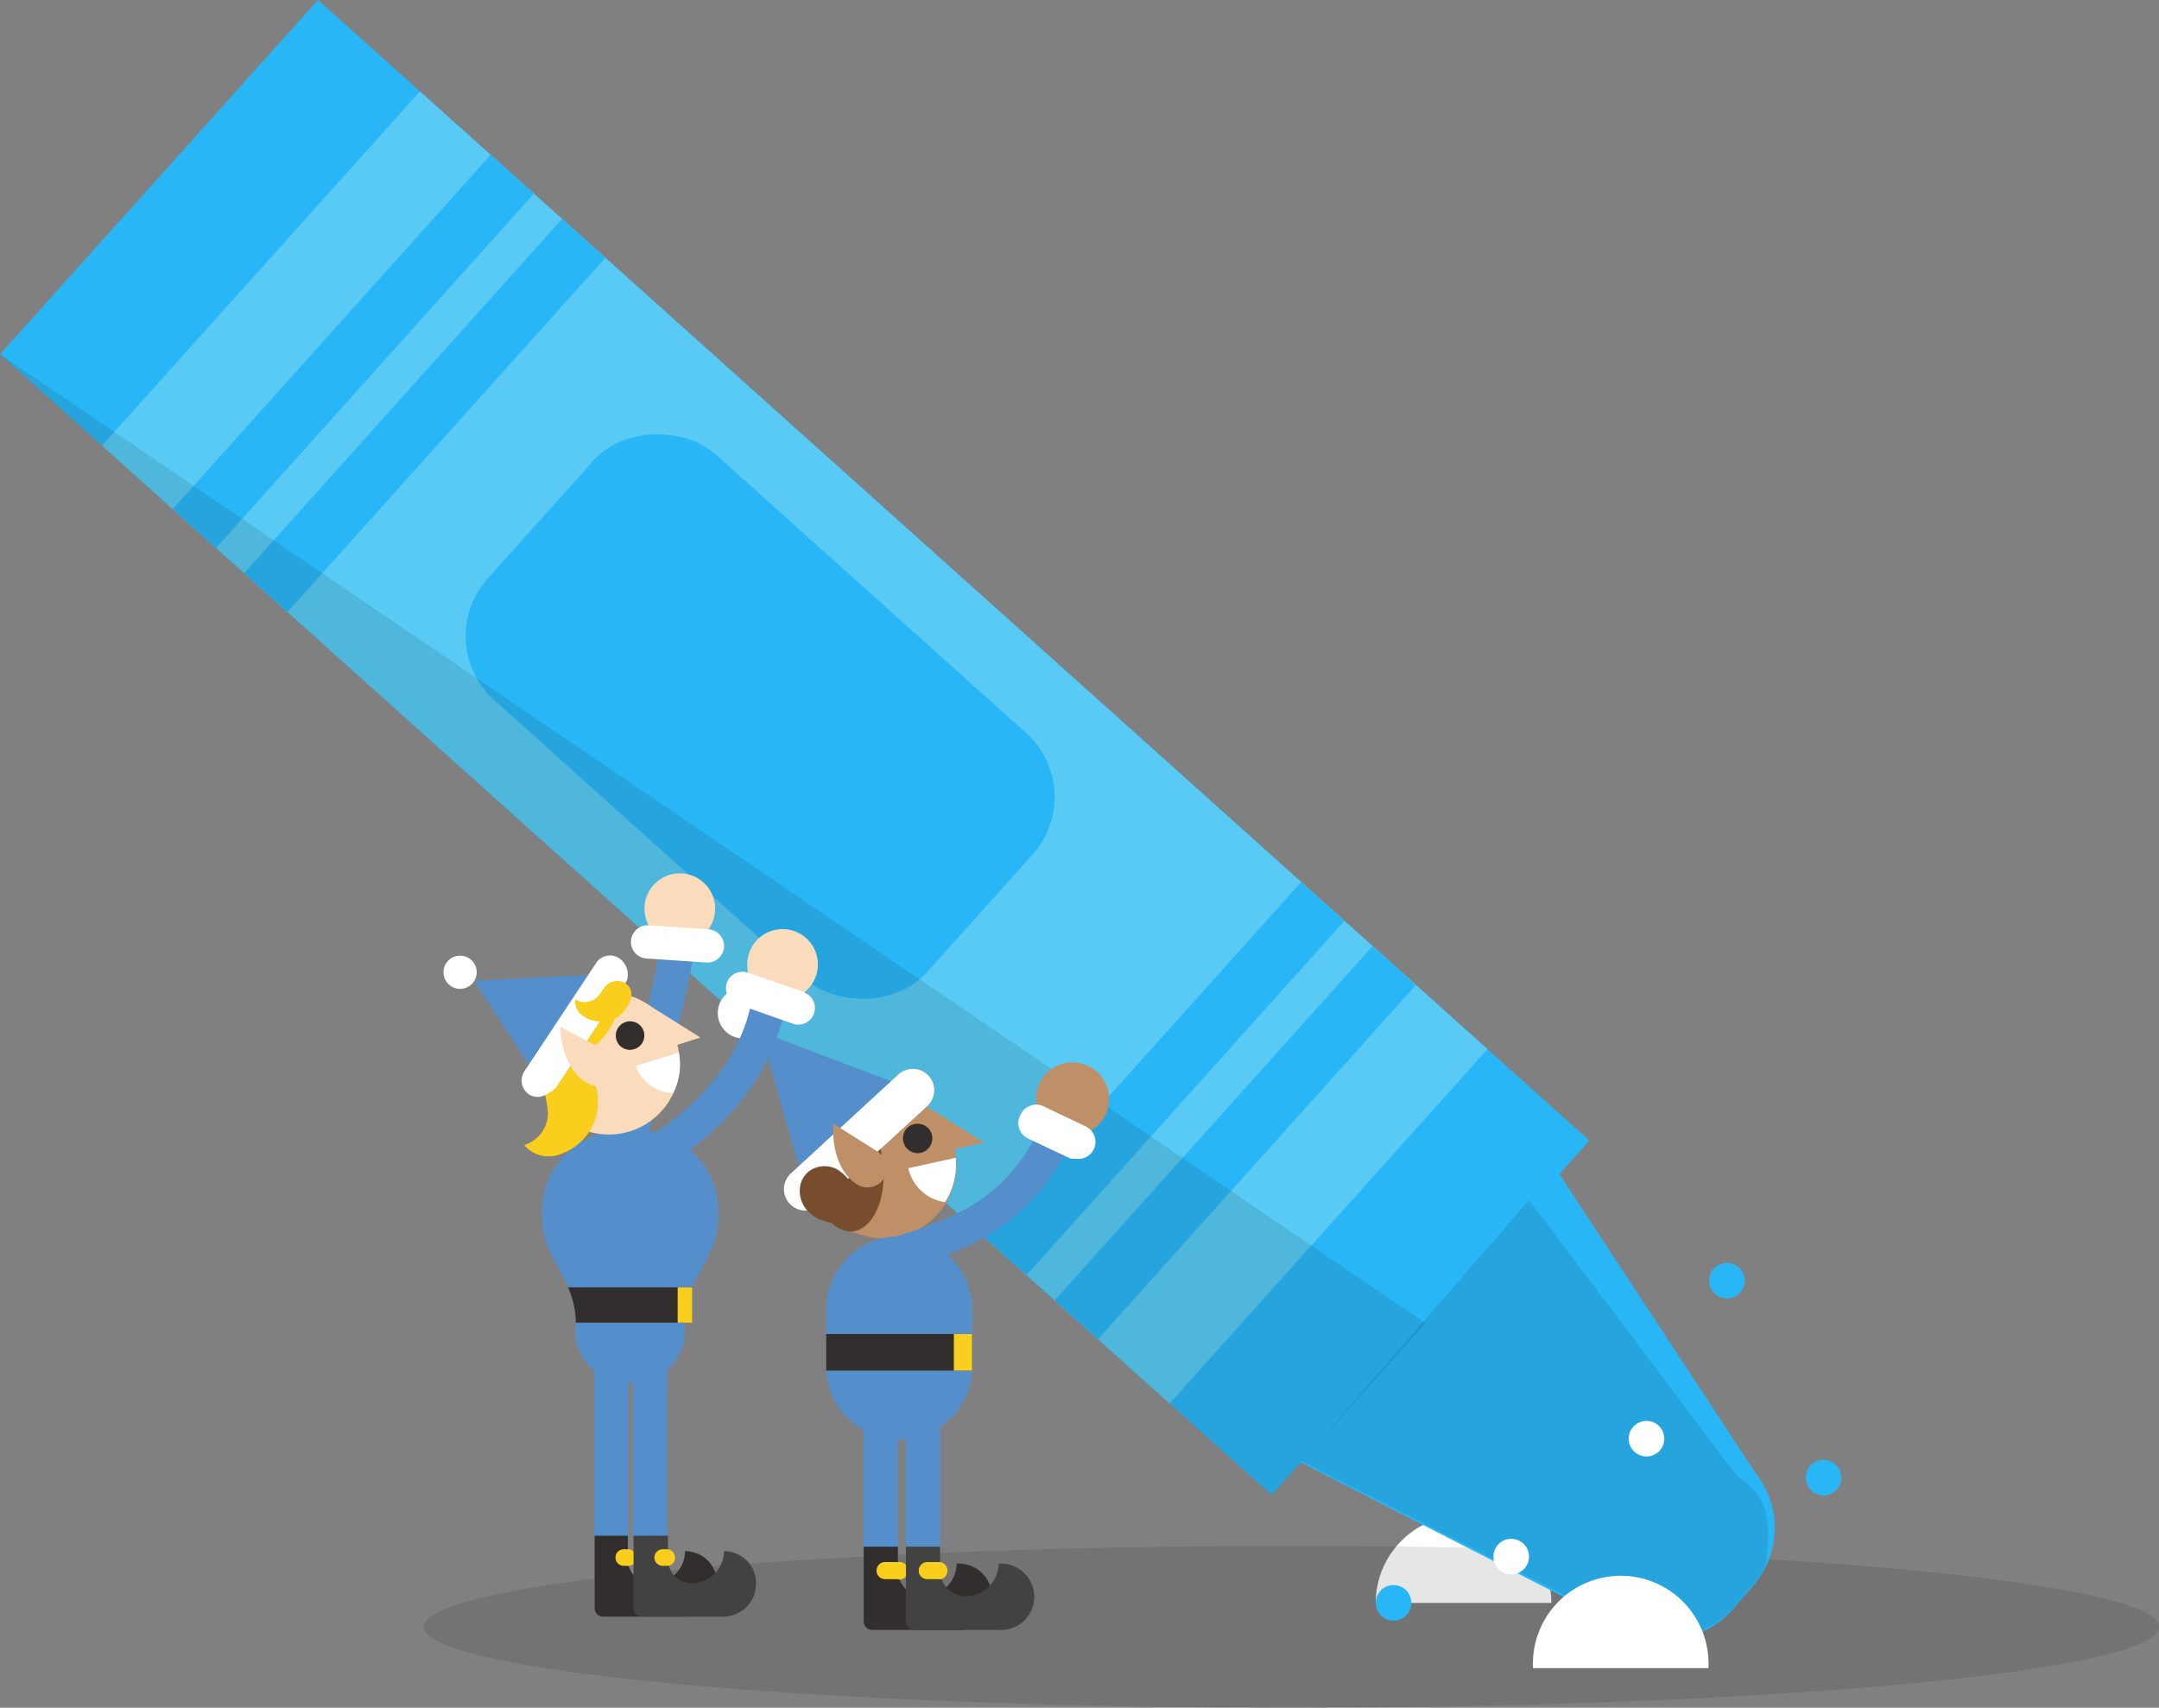 <svg xmlns="http://www.w3.org/2000/svg" width="90.99" height="71.98" viewBox="0 0 90.99 71.98"><rect x="0" y="0" width="90.99" height="71.98" fill="#808080" stroke="none"/><defs><style>.cls-1{fill:#fff}.cls-2{opacity:.1}.cls-3{fill:#29b6f6}.cls-5{fill:none;stroke:#558fcb;stroke-linecap:round;stroke-miterlimit:10;stroke-width:1.44px}.cls-6{fill:#332e2e}.cls-7{fill:#f9ce1d}.cls-8{fill:#bf8f68}.cls-9{fill:#774d2e}.cls-10{fill:#558fcb}.cls-12{fill:#424242}.cls-14{fill:#fadcbc}</style></defs><g id="grid"><path class="cls-1" d="M65.38 67.56a3.7 3.7 0 0 0-7.4 0"/><ellipse class="cls-2" cx="54.42" cy="68.57" rx="36.57" ry="3.41"/><path class="cls-3" d="M73.86 66.86l-.86 1a3.7 3.7 0 0 1-4.7.68L53.58 61l11.36-12.7L74 62.11a3.7 3.7 0 0 1-.14 4.75z"/><path class="cls-3" transform="rotate(-48.1 33.49 31.498)" d="M23.46-4.49h20.06V67.5H23.46z"/><path transform="rotate(-48.1 33.49 31.498)" fill="#58caf4" d="M23.46 1.28h20.06v60.45H23.46z"/><path class="cls-3" transform="rotate(-48.1 17.899 17.514)" d="M7.87 16.29h20.06v2.45H7.87z"/><path class="cls-3" transform="rotate(-48.1 14.886 14.812)" d="M4.86 13.59h20.06v2.45H4.86z"/><path class="cls-3" transform="rotate(-48.1 52.061 48.169)" d="M42.03 46.94h20.06v2.45H42.03z"/><path class="cls-3" transform="rotate(-48.1 49.048 45.468)" d="M39.02 44.24h20.06v2.45H39.02z"/><rect class="cls-3" x="25.07" y="17.77" width="13.94" height="24.86" rx="3.63" transform="rotate(-48.1 32.039 30.205)"/><path class="cls-2" d="M0 14.93l60.07 40.84-6.48 7.24L0 14.93z"/><path class="cls-2" d="M64.44 50.59l-9.58 11 13.48 6.86a3.68 3.68 0 0 0 4.7-.68l.85-1a3.32 3.32 0 0 0 .52-.78c.28-2.16 0-3-1.21-3.78z"/><path class="cls-1" d="M72 70.31a3.7 3.7 0 1 0-7.39 0"/><circle class="cls-3" cx="76.85" cy="62.28" r=".75"/><circle class="cls-3" cx="58.73" cy="67.56" r=".75"/><circle class="cls-1" cx="63.69" cy="65.61" r=".75"/><circle class="cls-1" cx="69.39" cy="60.64" r=".75"/><circle class="cls-3" cx="72.78" cy="53.98" r=".75"/><path class="cls-5" d="M37.12 59.22v5.94"/><path class="cls-6" d="M40.32 65.88a1.4 1.4 0 0 1-1.39 1.4 1.09 1.09 0 0 1-1.09-1.09v-1H36.4v3.15a.36.36 0 0 0 .36.36h3.53a1.4 1.4 0 1 0 0-2.79z"/><path class="cls-7" d="M37.84 66.56h-.54a.36.36 0 0 1 0-.72h.54a.37.37 0 1 1 0 .73z"/><path class="cls-8" d="M36.55 46.11a3.05 3.05 0 0 1 2.32.41l2.6 1.64-1.24.28a3.08 3.08 0 1 1-3.68-2.33z"/><ellipse class="cls-9" cx="35.69" cy="49.25" rx="1.54" ry="2.66" transform="rotate(-5.13 35.707 49.242)"/><path class="cls-1" d="M40.28 48.8l-2 .44a1.85 1.85 0 0 0 1.55 1.43 3 3 0 0 0 .45-1.87z"/><circle class="cls-1" cx="31.32" cy="42.7" r="1.07"/><path class="cls-10" d="M38.47 45.92l-6.42-2.43 1.89 6.6 4.53-4.17z"/><path class="cls-1" d="M34.14 51a.9.9 0 0 1-.81-1.54l4.53-4.17a.9.9 0 0 1 1.22 1.33l-4.53 4.16a.87.87 0 0 1-.41.22z"/><path class="cls-8" d="M37 48.55l-1.88-1.19s-.17 1.82 1 2.56a.8.8 0 0 0 .61.11.81.81 0 0 0 .62-1 .83.83 0 0 0-.35-.48z"/><path class="cls-6" d="M39.28 47.85a.63.63 0 0 1-.47.74.62.62 0 0 1-.74-.47.61.61 0 0 1 .47-.74.62.62 0 0 1 .74.47z"/><path fill="#00acc1" d="M37.9 52.83v6.39"/><path class="cls-10" d="M37.9 52.11a3.08 3.08 0 0 0-3.08 3.08v2.58a3.08 3.08 0 0 0 6.15 0v-2.58a3.07 3.07 0 0 0-3.07-3.08z"/><path class="cls-5" d="M38.9 59.22v5.94"/><path class="cls-12" d="M42.09 65.88a1.4 1.4 0 0 1-1.39 1.4 1.08 1.08 0 0 1-1.08-1.09v-1h-1.44v3.15a.36.36 0 0 0 .36.36h3.53a1.4 1.4 0 1 0 0-2.79z"/><path class="cls-7" d="M39.62 66.56h-.54a.35.35 0 0 1-.36-.36.36.36 0 0 1 .36-.36h.54a.37.37 0 0 1 0 .73z"/><path class="cls-6" d="M34.82 56.23h6.15v1.54h-6.15z"/><path class="cls-7" d="M40.2 56.23h.77v1.54h-.77z"/><path class="cls-5" d="M37.9 52.83c2.69-.83 5.06-1.74 6.65-5.12"/><circle class="cls-8" cx="45.2" cy="46.32" r="1.54"/><path class="cls-1" d="M45.34 48.84a.72.72 0 0 0 .4-1.37L44 46.64a.73.73 0 0 0-1 .36.72.72 0 0 0 .35 1l1.76.83a.79.79 0 0 0 .23.01z"/><path class="cls-9" d="M34.77 51.47A1.62 1.62 0 0 1 34 51a1.24 1.24 0 0 1-.29-.9 1 1 0 0 1 .49-.8 1.11 1.11 0 0 1 1.1 0 1.89 1.89 0 0 1 .73.87 3.93 3.93 0 0 1 .19.58 1.27 1.27 0 0 1 .1.5c-.06.27-.68.31-.9.31a1.72 1.72 0 0 1-.65-.09z"/><path class="cls-5" d="M25.76 56.69v8"/><path class="cls-6" d="M28.87 65.38a1.35 1.35 0 0 1-1.36 1.35 1 1 0 0 1-1.05-1v-1h-1.4v3.06a.35.35 0 0 0 .35.35h3.42a1.38 1.38 0 0 0 1.39-1.31 1.35 1.35 0 0 0-1.35-1.45z"/><path class="cls-7" d="M26.46 66h-.17a.35.35 0 0 1-.35-.35.35.35 0 0 1 .35-.35h.17a.35.35 0 0 1 .35.35.34.34 0 0 1-.35.35z"/><path class="cls-5" d="M27.4 56.69v8"/><path class="cls-12" d="M30.51 65.38a1.35 1.35 0 0 1-1.36 1.35 1 1 0 0 1-1-1v-1H26.7v3.06a.35.35 0 0 0 .35.35h3.42a1.38 1.38 0 0 0 1.39-1.31 1.35 1.35 0 0 0-1.35-1.45z"/><path class="cls-7" d="M28.1 66h-.17a.35.35 0 0 1-.35-.35.35.35 0 0 1 .35-.35h.17a.35.35 0 0 1 .35.35.34.34 0 0 1-.35.35z"/><path fill="#32a558" d="M25.33 56.69h2.45l-1.23-8.32-1.22 8.32z"/><path class="cls-10" d="M26.56 58.27a2.17 2.17 0 0 0 2.28-2.46c0-2 1.43-2.64 1.43-4.58a3.41 3.41 0 0 0-3.71-3.56 3.42 3.42 0 0 0-3.72 3.56c0 1.94 1.43 2.58 1.43 4.58a2.17 2.17 0 0 0 2.29 2.46z"/><path class="cls-6" d="M29.17 54.26h-5.23a3.85 3.85 0 0 1 .33 1.49h4.57a3.85 3.85 0 0 1 .33-1.49z"/><path class="cls-7" d="M28.56 54.26h.61v1.49h-.61z"/><path class="cls-5" d="M26.62 49.15s4.77-2.15 5.73-6.65"/><circle class="cls-14" cx="32.98" cy="40.65" r="1.49"/><path class="cls-1" d="M33.91 41.82L31.53 41a.7.7 0 0 0-.9.43.71.71 0 0 0 .43.89l2.39.84a.7.7 0 0 0 .46-1.32z"/><path class="cls-5" d="M26.34 48.41a66 66 0 0 0 2.17-8.17"/><circle class="cls-14" cx="28.65" cy="38.3" r="1.49"/><path class="cls-1" d="M29.86 39.17L27.34 39a.71.71 0 0 0-.75.66.7.7 0 0 0 .66.74l2.52.17a.7.7 0 0 0 .09-1.4z"/><circle class="cls-14" cx="25.66" cy="44.83" r="2.99"/><path class="cls-7" d="M24.23 44.78a1 1 0 0 0-.84.21 1.19 1.19 0 0 0-.44.8c0 .39.14.77.14 1.17a1.39 1.39 0 0 1-1 1.3 1.34 1.34 0 0 0 1.39.43 2.36 2.36 0 0 0 1.69-1.83c.14-.86-.17-1.86-.94-2.08z"/><path class="cls-6" d="M27.13 43.47a.6.6 0 0 1-.4.75.59.59 0 0 1-.75-.39.6.6 0 1 1 1.15-.36z"/><path class="cls-7" d="M26.11 41.87c-2.44-.79-2.88 1.22-2.95 2.86a2.85 2.85 0 0 0 2.95-2.86z"/><path class="cls-7" d="M24.15 42.25a3 3 0 0 0-.15 5.08 3.55 3.55 0 0 0 .15-5.08z"/><path class="cls-10" d="M22.65 45.44l-2.68-4.11 5.59-.27-2.91 4.38z"/><path class="cls-1" d="M23 46.14a.69.69 0 0 1-.69 0 .71.71 0 0 1-.2-1l3-4.53a.7.7 0 0 1 1-.21.84.84 0 0 1 .31.93l-3 4.53a1.64 1.64 0 0 1-.42.28z"/><circle class="cls-1" cx="19.39" cy="40.98" r=".7"/><path class="cls-14" d="M27.12 42.23l2.4 1.5-1.13.36-1.27-1.86z"/><path class="cls-1" d="M28.61 44.36l-1.81.57a1.69 1.69 0 0 0 1.57 1.14 2.65 2.65 0 0 0 .24-1.71z"/><path class="cls-14" d="M25.52 44.28l-1.91-1s0 1.77 1.18 2.39a.8.8 0 0 0 .61.06.8.8 0 0 0 .12-1.46z"/><path class="cls-7" d="M26.52 41.6a.58.58 0 0 0-.42-.25.69.69 0 0 0-.5.14c-.18.15-.26.37-.42.53a.79.79 0 0 1-.94.11.75.75 0 0 0 .39.73 1.37 1.37 0 0 0 1.42 0c.41-.34.72-.86.47-1.26z"/></g></svg>